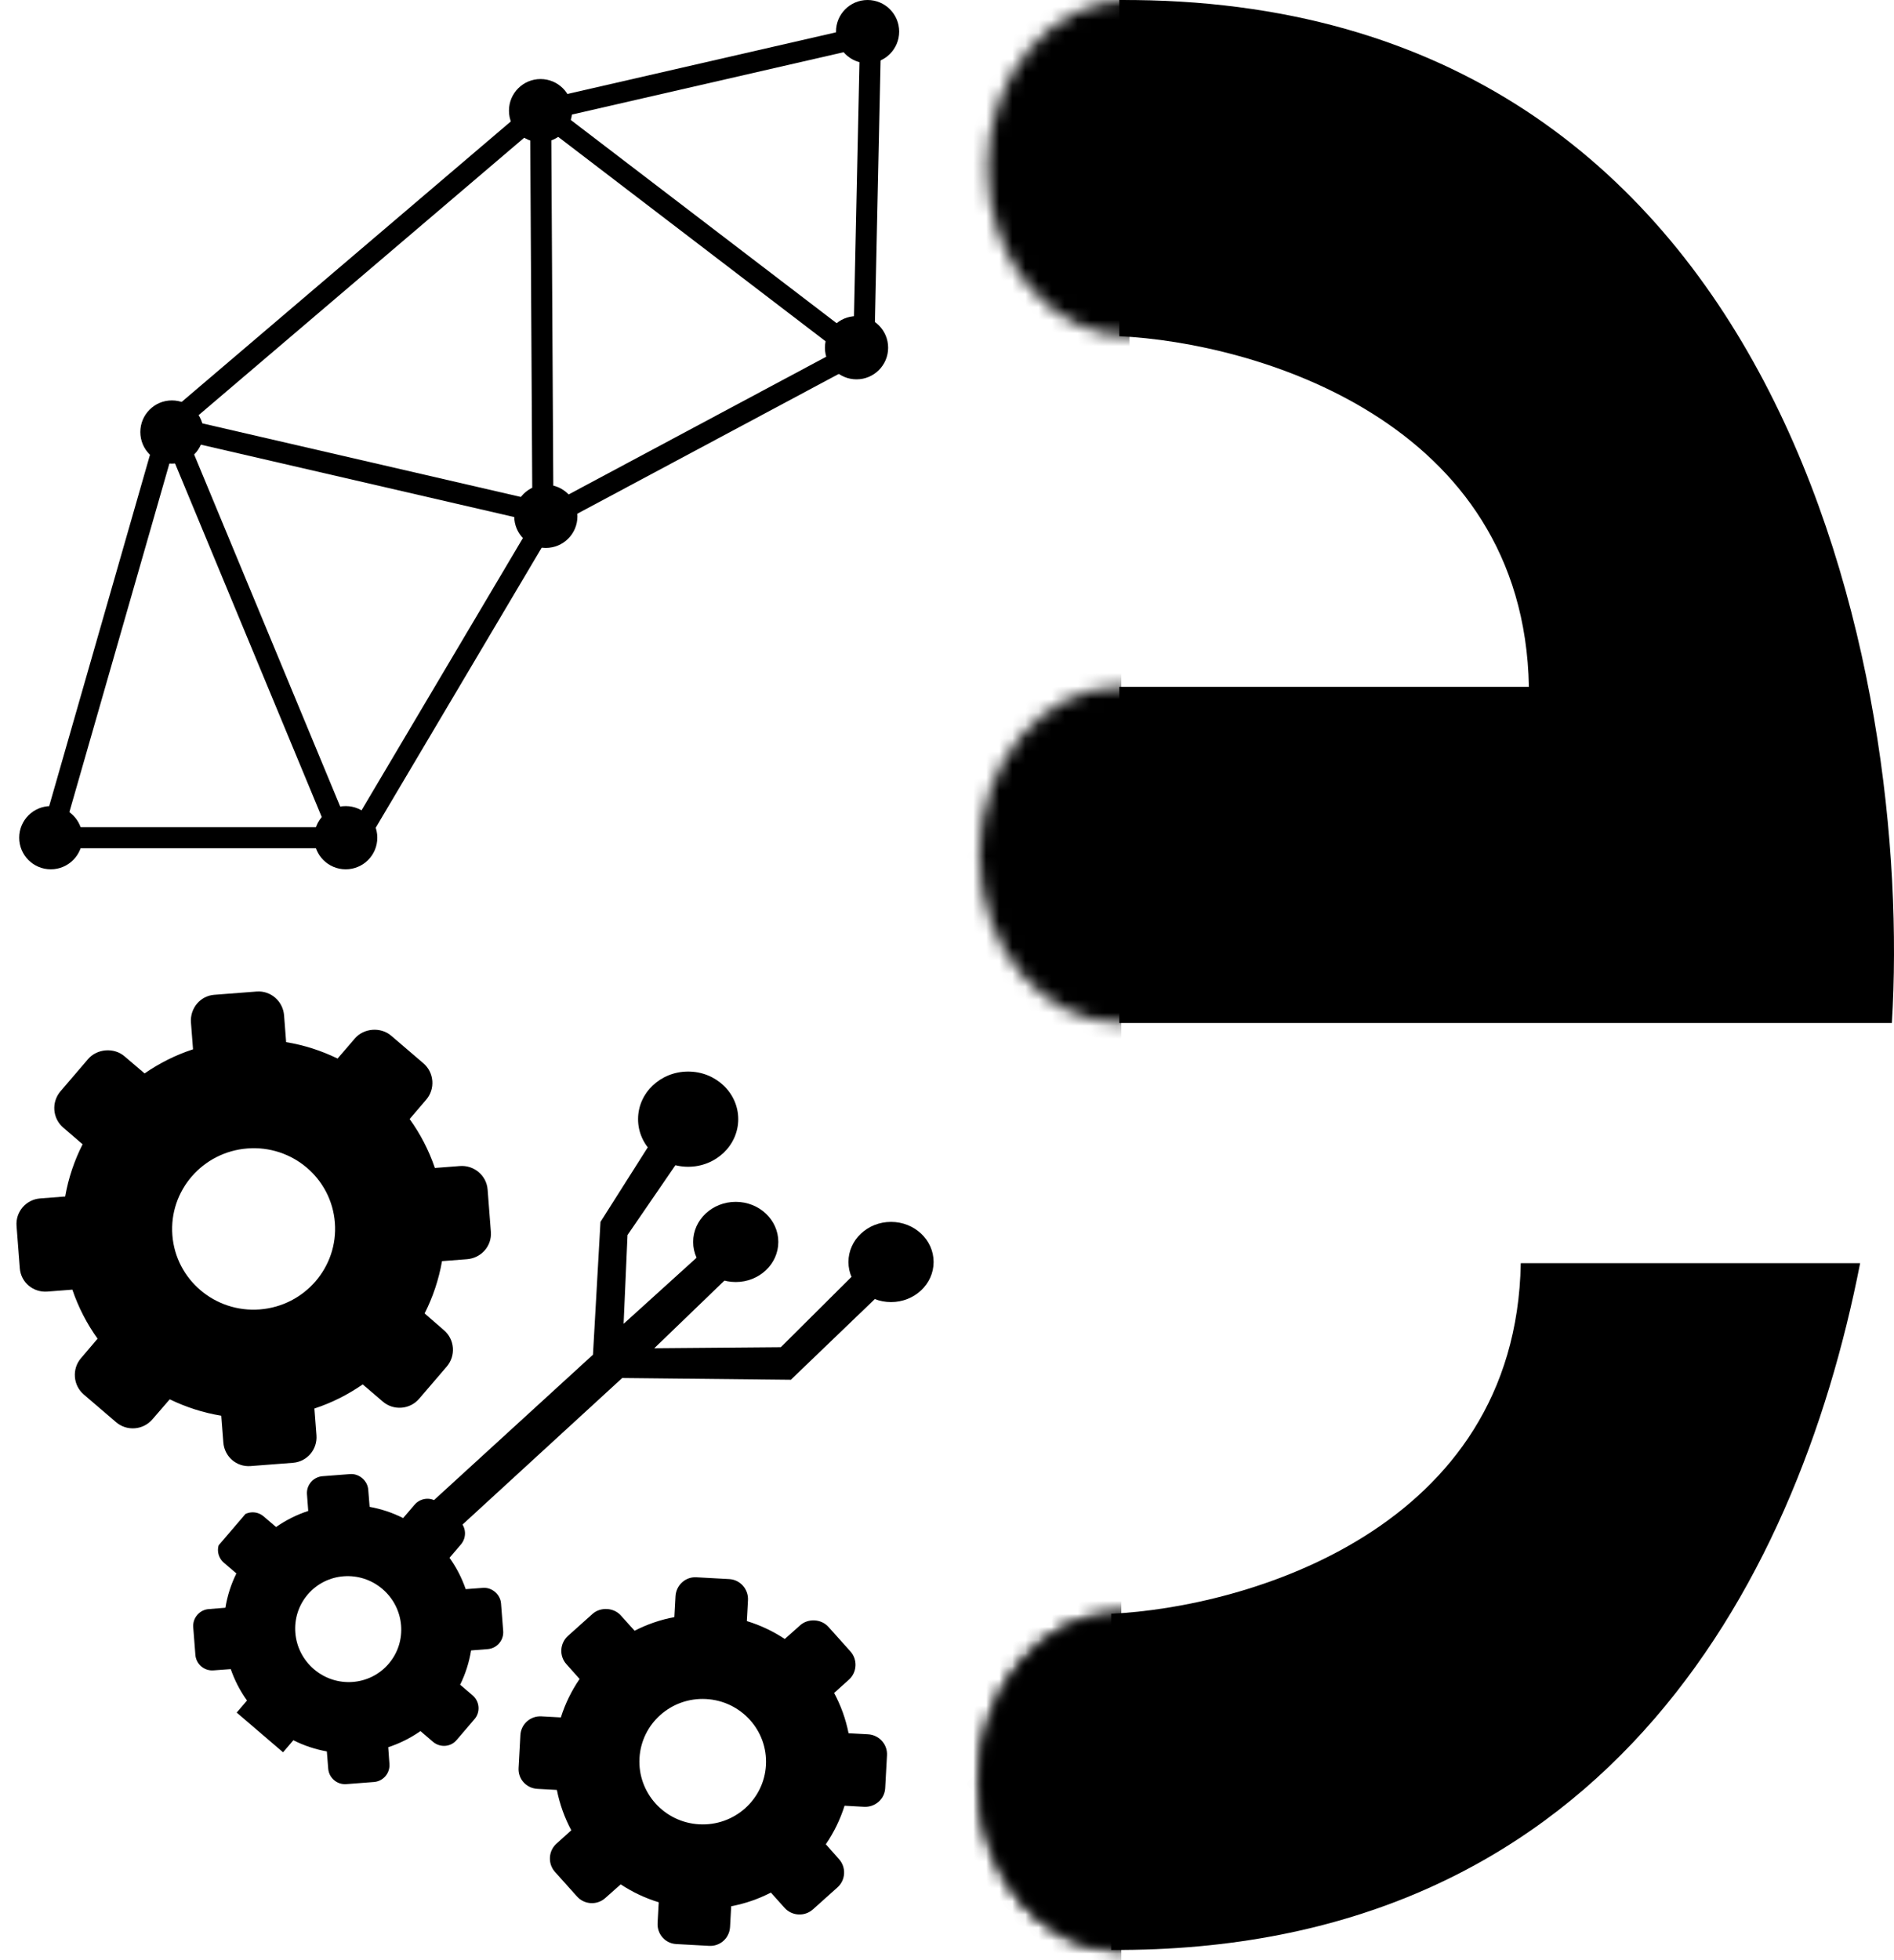 <svg fill="currentColor" width="145" height="150" viewBox="0 0 145 150"  xmlns="http://www.w3.org/2000/svg">
<path d="M85.689 78.285V52.558H117.048C116.676 32.123 95.987 26.218 85.689 25.728V0.001C136.858 -0.293 146.442 52.068 144.837 78.285H85.689Z" />
<mask id="mask0_12_3" style="mask-type:alpha" maskUnits="userSpaceOnUse" x="75" y="0" width="23" height="26">
<path d="M75.597 12.865C75.597 19.969 80.463 25.728 86.465 25.728C92.466 25.728 97.332 19.969 97.332 12.865C97.332 5.76 92.466 0.001 86.465 0.001C80.463 0.001 75.597 5.76 75.597 12.865Z" fill="#FDD55B"/>
</mask>
<g mask="url(#mask0_12_3)">
<rect width="18.414" height="31.444" transform="matrix(-1 0 0 1 86.465 -1.071)" />
</g>
<mask id="mask1_12_3" style="mask-type:alpha" maskUnits="userSpaceOnUse" x="74" y="52" width="23" height="27">
<path d="M74.976 65.422C74.976 72.526 79.842 78.285 85.844 78.285C91.846 78.285 96.711 72.526 96.711 65.422C96.711 58.318 91.846 52.558 85.844 52.558C79.842 52.558 74.976 58.318 74.976 65.422Z" fill="#FDD55B"/>
</mask>
<g mask="url(#mask1_12_3)">
<rect width="18.414" height="31.444" transform="matrix(-1 0 0 1 85.844 51.486)" />
</g>
<circle cx="3.889" cy="64.105" r="2.419" />
<circle cx="26.467" cy="64.105" r="2.419" />
<circle cx="13.162" cy="33.061" r="2.419" />
<circle cx="41.787" cy="39.512" r="2.419" />
<circle cx="41.384" cy="8.468" r="2.419" />
<circle cx="65.574" cy="26.61" r="2.419" />
<circle cx="66.419" cy="2.419" r="2.419" />
<rect x="5.099" y="63.299" width="20.562" height="1.613" />
<rect x="2.88" y="64.769" width="33.396" height="1.613" transform="rotate(-73.983 2.88 64.769)" />
<rect x="12.759" y="31.735" width="36.451" height="1.613" transform="rotate(-40.423 12.759 31.735)" />
<rect x="26.87" y="63.373" width="28.676" height="1.613" transform="rotate(-59.337 26.87 63.373)" />
<rect x="41.913" y="38.704" width="27.953" height="1.613" transform="rotate(-28.122 41.913 38.704)" />
<rect x="42" y="7.521" width="24.695" height="1.613" transform="rotate(-12.919 42 7.521)" />
<rect x="14.13" y="33.014" width="33.255" height="1.613" transform="rotate(67.458 14.13 33.014)" />
<rect x="42.19" y="7.661" width="32.816" height="1.613" transform="rotate(89.672 42.19 7.661)" />
<rect x="42.766" y="8.468" width="31.157" height="1.613" transform="rotate(37.386 42.766 8.468)" />
<rect x="67.449" y="3.046" width="23.384" height="1.613" transform="rotate(91.238 67.449 3.046)" />
<rect x="13.122" y="31.852" width="29.738" height="1.613" transform="rotate(13.003 13.122 31.852)" />
<g clip-path="url(#clip0_12_3)">
<path d="M66.452 132.716L64.964 132.634C64.747 131.541 64.371 130.507 63.858 129.553L64.987 128.539C65.292 128.266 65.472 127.89 65.494 127.481C65.516 127.072 65.378 126.678 65.106 126.374L63.421 124.495C62.874 123.884 61.864 123.83 61.257 124.375L60.081 125.422C59.197 124.84 58.24 124.376 57.176 124.053L57.263 122.461C57.309 121.616 56.673 120.885 55.828 120.839L53.308 120.701C52.464 120.654 51.761 121.312 51.715 122.156L51.628 123.748C50.535 123.952 49.527 124.309 48.583 124.792L47.53 123.622C46.984 123.012 45.973 122.957 45.362 123.503L43.483 125.186C43.181 125.455 42.997 125.841 42.975 126.244C42.952 126.652 43.089 127.046 43.363 127.35L44.373 128.483C43.76 129.376 43.273 130.362 42.938 131.425L41.449 131.344C40.604 131.297 39.885 131.939 39.839 132.781L39.701 135.3C39.654 136.145 40.3 136.846 41.145 136.892L42.633 136.974C42.85 138.067 43.226 139.107 43.737 140.062L42.608 141.079C42.303 141.352 42.123 141.73 42.101 142.139C42.078 142.548 42.216 142.943 42.489 143.248L44.174 145.128C44.448 145.432 44.823 145.612 45.231 145.635C45.64 145.657 46.033 145.519 46.339 145.247L47.519 144.199C48.404 144.782 49.367 145.247 50.43 145.57L50.343 147.16C50.297 148.004 50.924 148.722 51.768 148.768L54.288 148.906C55.133 148.953 55.845 148.309 55.891 147.464L55.978 145.874C57.072 145.669 58.073 145.313 59.017 144.83L60.066 145.997C60.339 146.303 60.715 146.483 61.125 146.505C61.534 146.528 61.928 146.39 62.233 146.117L64.113 144.434C64.418 144.162 64.597 143.785 64.621 143.377C64.643 142.968 64.504 142.575 64.232 142.27L63.223 141.131C63.835 140.237 64.323 139.244 64.658 138.182L66.147 138.264C66.991 138.31 67.722 137.685 67.768 136.84L67.906 134.321C67.953 133.479 67.297 132.762 66.452 132.716ZM53.534 139.605C50.861 139.458 48.812 137.192 48.957 134.545C49.102 131.897 51.387 129.871 54.06 130.018C56.734 130.165 58.785 132.428 58.639 135.076C58.493 137.724 56.208 139.751 53.534 139.605Z" />
</g>
<g clip-path="url(#clip1_12_3)">
<path d="M35.205 89.231L33.293 89.378C32.831 88.02 32.176 86.765 31.361 85.634L32.629 84.151C32.972 83.751 33.138 83.24 33.097 82.715C33.056 82.19 32.813 81.71 32.415 81.368L29.948 79.257C29.147 78.57 27.849 78.671 27.166 79.47L25.844 81.005C24.617 80.411 23.319 79.981 21.906 79.749L21.748 77.703C21.665 76.618 20.729 75.793 19.644 75.877L16.406 76.126C15.321 76.21 14.536 77.168 14.62 78.253L14.778 80.298C13.418 80.743 12.193 81.368 11.07 82.144L9.529 80.831C8.73 80.144 7.43 80.245 6.743 81.045L4.631 83.51C4.292 83.904 4.121 84.427 4.161 84.945C4.202 85.47 4.443 85.948 4.844 86.291L6.324 87.565C5.694 88.808 5.238 90.148 4.99 91.561L3.078 91.709C1.992 91.792 1.183 92.732 1.267 93.815L1.516 97.051C1.6 98.136 2.542 98.922 3.628 98.838L5.54 98.69C6.002 100.048 6.657 101.311 7.47 102.442L6.203 103.931C5.859 104.331 5.694 104.843 5.734 105.369C5.775 105.895 6.018 106.375 6.418 106.718L8.885 108.831C9.285 109.173 9.794 109.339 10.319 109.299C10.844 109.258 11.322 109.015 11.666 108.617L12.994 107.081C14.222 107.675 15.529 108.105 16.94 108.338L17.098 110.38C17.181 111.465 18.102 112.274 19.187 112.19L22.426 111.941C23.511 111.857 24.31 110.915 24.226 109.831L24.069 107.787C25.429 107.341 26.646 106.717 27.769 105.941L29.304 107.253C29.704 107.597 30.214 107.763 30.741 107.722C31.266 107.682 31.745 107.439 32.088 107.04L34.202 104.575C34.545 104.176 34.71 103.665 34.671 103.14C34.63 102.615 34.387 102.137 33.988 101.794L32.508 100.511C33.138 99.268 33.592 97.919 33.84 96.508L35.753 96.36C36.838 96.276 37.664 95.355 37.58 94.269L37.331 91.033C37.248 89.951 36.289 89.147 35.205 89.231ZM19.891 100.203C16.456 100.468 13.459 97.923 13.196 94.523C12.934 91.12 15.506 88.15 18.941 87.885C22.376 87.62 25.375 90.16 25.637 93.563C25.899 96.965 23.326 99.938 19.891 100.203Z" />
</g>
<g clip-path="url(#clip2_12_3)">
<path d="M36.18 129.736L35.228 128.921C35.642 128.08 35.919 127.197 36.065 126.298L37.336 126.198C37.679 126.171 37.992 126.012 38.216 125.75C38.44 125.489 38.549 125.154 38.523 124.812L38.357 122.697C38.305 122.01 37.658 121.456 36.973 121.511L35.653 121.609C35.36 120.768 34.958 119.969 34.413 119.209L35.285 118.191C35.747 117.65 35.696 116.837 35.156 116.374L33.543 114.994C33.003 114.531 32.198 114.612 31.735 115.152L30.863 116.17C30.029 115.748 29.174 115.471 28.297 115.311L28.191 113.992C28.138 113.305 27.491 112.752 26.804 112.804L24.689 112.967C24.35 112.993 24.029 113.156 23.809 113.414C23.585 113.676 23.475 114.008 23.502 114.352L23.598 115.625C22.732 115.908 21.903 116.317 21.136 116.856L20.183 116.041C19.643 115.578 18.834 115.639 18.373 116.178L16.993 117.789C16.531 118.33 16.603 119.128 17.144 119.591L18.096 120.406C17.682 121.247 17.402 122.133 17.255 123.032L15.981 123.135C15.638 123.161 15.325 123.321 15.101 123.583C14.877 123.845 14.767 124.179 14.793 124.522L14.958 126.639C14.985 126.982 15.144 127.294 15.405 127.518C15.666 127.742 16 127.85 16.343 127.824L17.666 127.728C17.959 128.57 18.365 129.372 18.91 130.132L18.039 131.149C17.577 131.689 17.629 132.489 18.169 132.951L19.781 134.332C20.322 134.794 21.126 134.728 21.589 134.188L22.46 133.171C23.295 133.593 24.146 133.867 25.023 134.027L25.127 135.342C25.153 135.686 25.312 135.998 25.574 136.223C25.836 136.447 26.17 136.556 26.512 136.53L28.628 136.367C28.971 136.341 29.283 136.181 29.508 135.92C29.732 135.658 29.84 135.325 29.814 134.982L29.722 133.705C30.588 133.422 31.421 133.008 32.188 132.47L33.14 133.285C33.68 133.748 34.488 133.704 34.951 133.163L36.33 131.552C36.792 131.013 36.721 130.199 36.18 129.736ZM24.032 127.734C22.322 126.27 22.111 123.709 23.561 122.016C25.012 120.321 27.573 120.137 29.283 121.601C30.994 123.065 31.207 125.625 29.756 127.319C28.305 129.013 25.742 129.199 24.032 127.734Z" />
</g>
<path d="M45.396 103.668L33 115L34.5 117.5L47.634 105.452L60.545 105.586L67.727 98.688L65.772 97.13L59.778 103.093L50.089 103.174L55.943 97.532L54.025 95.615L47.742 101.304L48.041 94.51L52.012 88.724L49.745 87.557L45.971 93.505L45.396 103.668Z" />
<ellipse cx="52.683" cy="85.643" rx="3.835" ry="3.643" />
<ellipse cx="56.326" cy="95.039" rx="3.26" ry="3.068" />
<ellipse cx="68.215" cy="96.573" rx="3.26" ry="3.068" />
<path fill-rule="evenodd" clip-rule="evenodd" d="M116.427 96.662L142.408 96.662C137.483 121.826 122.261 149.433 85.067 149.219V123.492C95.365 123.002 116.055 117.097 116.427 96.662Z" />
<mask id="mask2_12_3" style="mask-type:alpha" maskUnits="userSpaceOnUse" x="74" y="123" width="23" height="27">
<path d="M74.976 136.355C74.976 129.251 79.842 123.492 85.844 123.492C91.846 123.492 96.711 129.251 96.711 136.355C96.711 143.46 91.846 149.219 85.844 149.219C79.842 149.219 74.976 143.46 74.976 136.355Z" fill="#FDD55B"/>
</mask>
<g mask="url(#mask2_12_3)">
<rect x="85.844" y="150.291" width="18.414" height="31.444" transform="rotate(-180 85.844 150.291)" />
</g>
<mask id="mask3_12_3" style="mask-type:alpha" maskUnits="userSpaceOnUse" x="74" y="123" width="23" height="27">
<path d="M74.976 136.355C74.976 129.251 79.842 123.492 85.844 123.492C91.846 123.492 96.711 129.251 96.711 136.355C96.711 143.46 91.846 149.219 85.844 149.219C79.842 149.219 74.976 143.46 74.976 136.355Z" fill="#FDD55B"/>
</mask>
<g mask="url(#mask3_12_3)">
<rect x="85.844" y="150.291" width="18.414" height="31.444" transform="rotate(-180 85.844 150.291)" />
</g>
<defs>
<clipPath id="clip0_12_3">
<rect width="28.11" height="28.11"  transform="translate(40.54 120) rotate(3.141)"/>
</clipPath>
<clipPath id="clip1_12_3">
<rect width="36.172" height="36.172"  transform="translate(0 77.392) rotate(-4.41)"/>
</clipPath>
<clipPath id="clip2_12_3">
<rect width="23.64" height="23.64"  transform="translate(26.374 107) rotate(40.568)"/>
</clipPath>
</defs>
</svg>
